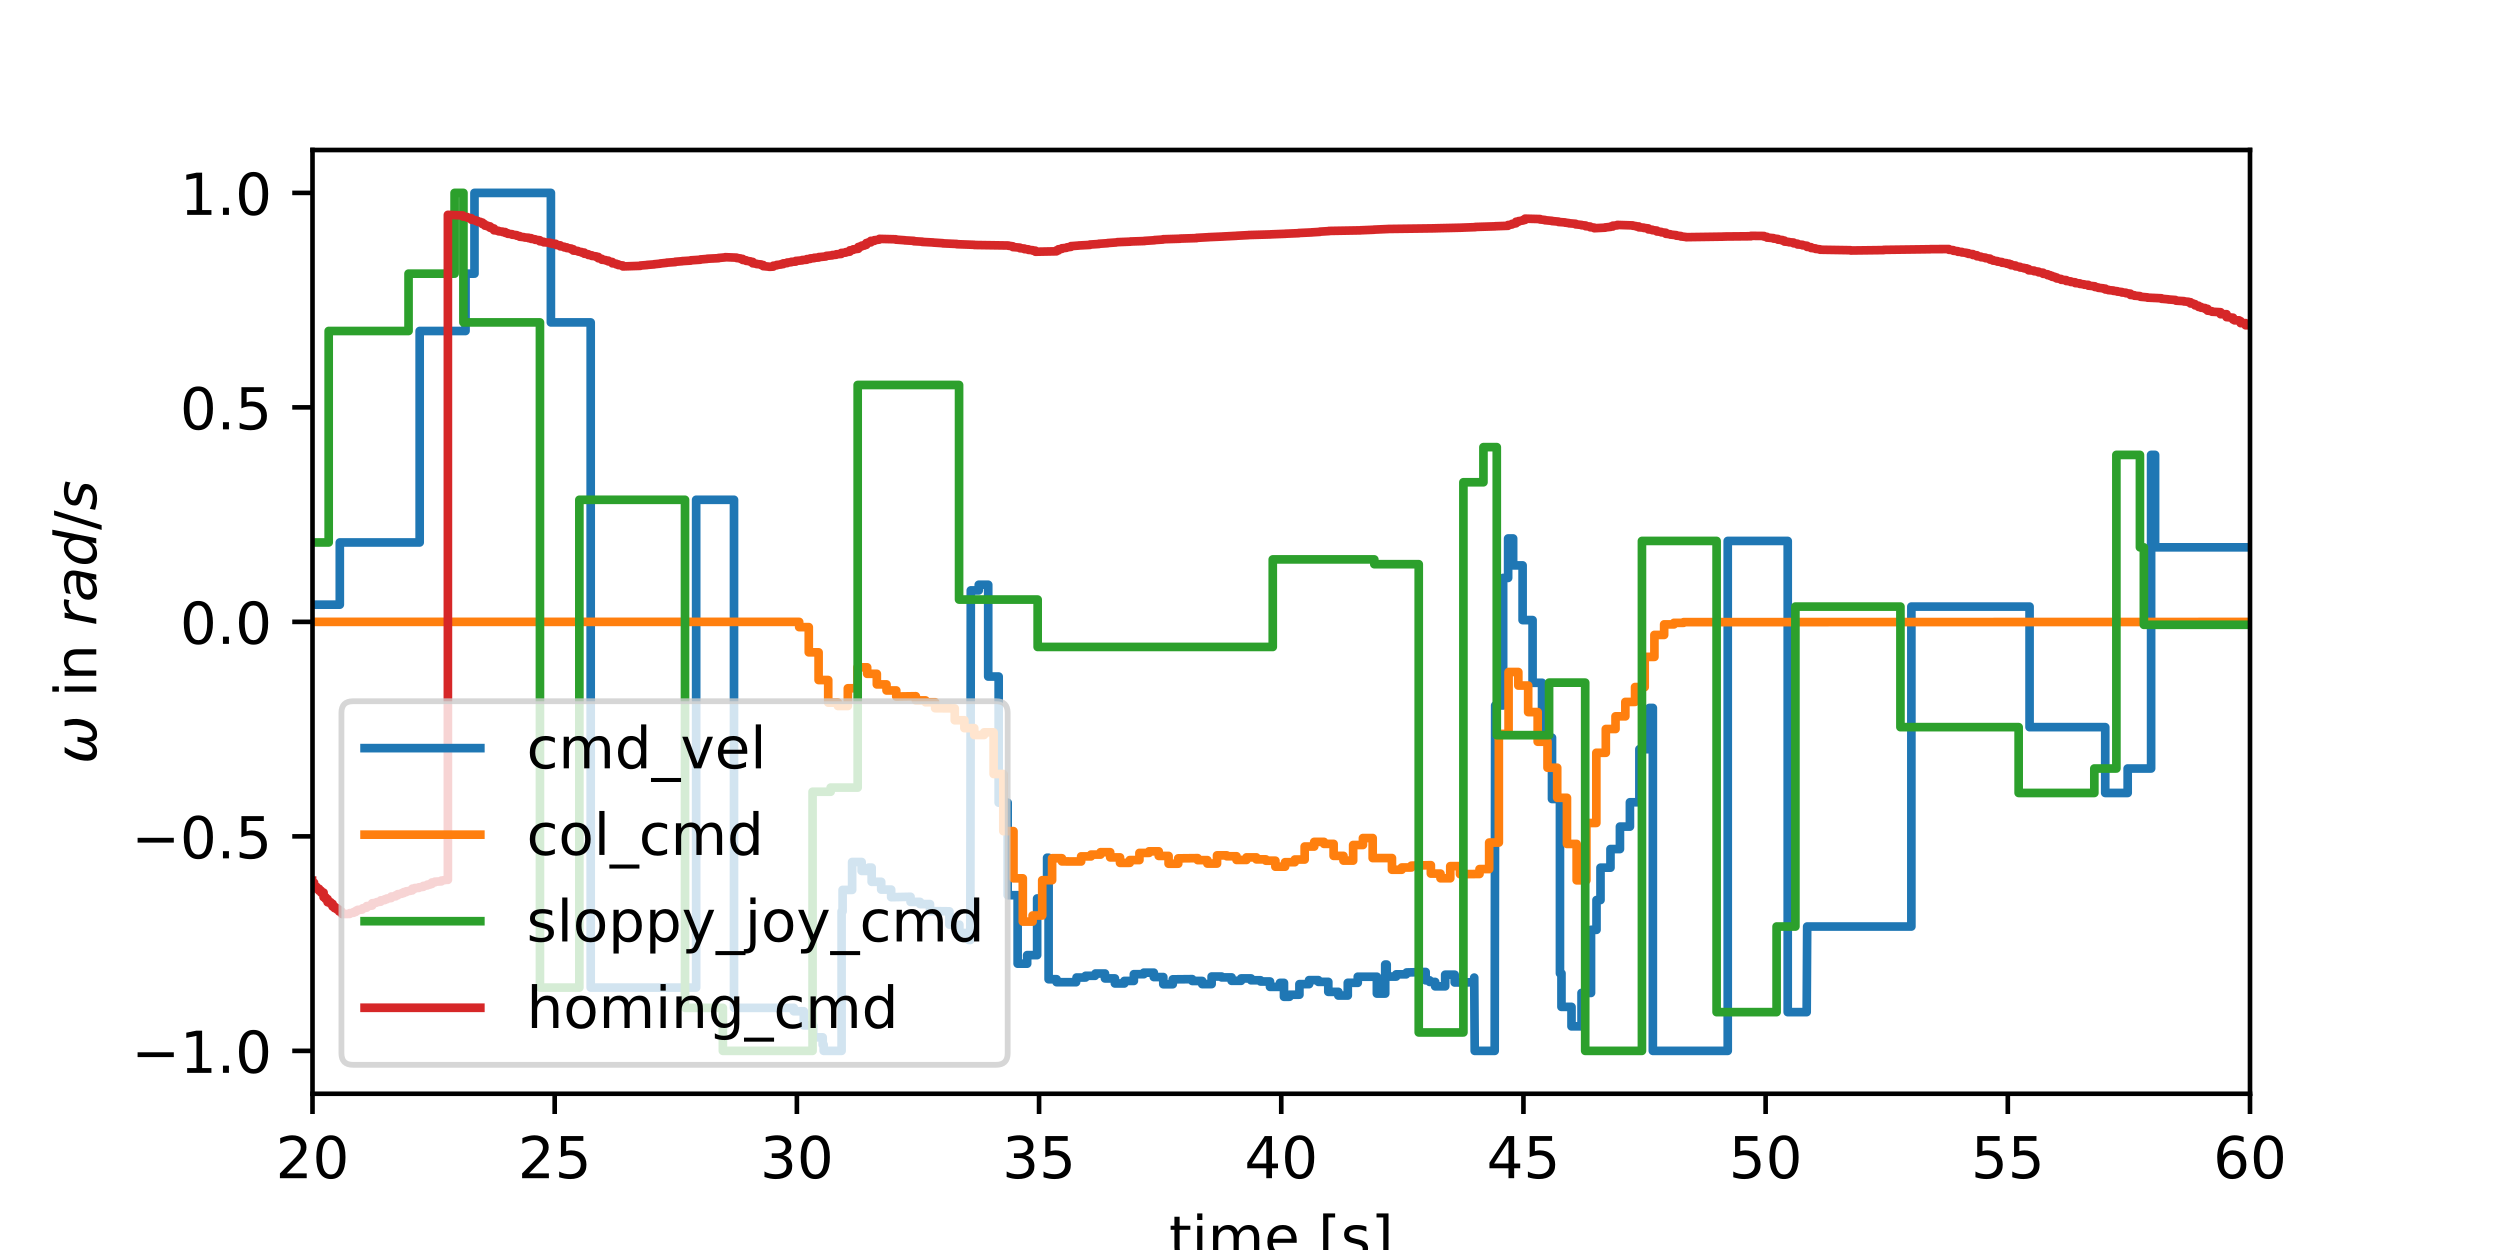 <?xml version="1.0" encoding="utf-8" standalone="no"?>
<!DOCTYPE svg PUBLIC "-//W3C//DTD SVG 1.1//EN"
  "http://www.w3.org/Graphics/SVG/1.1/DTD/svg11.dtd">
<!-- Created with matplotlib (http://matplotlib.org/) -->
<svg height="216pt" version="1.1" viewBox="0 0 432 216" width="432pt" xmlns="http://www.w3.org/2000/svg" xmlns:xlink="http://www.w3.org/1999/xlink">
 <defs>
  <style type="text/css">
*{stroke-linecap:butt;stroke-linejoin:round;}
  </style>
 </defs>
 <g id="figure_1">
  <g id="patch_1">
   <path d="M 0 216 
L 432 216 
L 432 0 
L 0 0 
z
" style="fill:#ffffff;"/>
  </g>
  <g id="axes_1">
   <g id="patch_2">
    <path d="M 54 189 
L 388.8 189 
L 388.8 25.92 
L 54 25.92 
z
" style="fill:#ffffff;"/>
   </g>
   <g id="matplotlib.axis_1">
    <g id="xtick_1">
     <g id="line2d_1">
      <defs>
       <path d="M 0 0 
L 0 3.5 
" id="m419886dd48" style="stroke:#000000;stroke-width:0.8;"/>
      </defs>
      <g>
       <use style="stroke:#000000;stroke-width:0.8;" x="54" xlink:href="#m419886dd48" y="189"/>
      </g>
     </g>
     <g id="text_1">
      <!-- 20 -->
      <defs>
       <path d="M 19.188 8.297 
L 53.609 8.297 
L 53.609 0 
L 7.328 0 
L 7.328 8.297 
Q 12.938 14.109 22.625 23.891 
Q 32.328 33.688 34.812 36.531 
Q 39.547 41.844 41.422 45.531 
Q 43.312 49.219 43.312 52.781 
Q 43.312 58.594 39.234 62.25 
Q 35.156 65.922 28.609 65.922 
Q 23.969 65.922 18.812 64.312 
Q 13.672 62.703 7.812 59.422 
L 7.812 69.391 
Q 13.766 71.781 18.938 73 
Q 24.125 74.219 28.422 74.219 
Q 39.75 74.219 46.484 68.547 
Q 53.219 62.891 53.219 53.422 
Q 53.219 48.922 51.531 44.891 
Q 49.859 40.875 45.406 35.406 
Q 44.188 33.984 37.641 27.219 
Q 31.109 20.453 19.188 8.297 
z
" id="DejaVuSans-32"/>
       <path d="M 31.781 66.406 
Q 24.172 66.406 20.328 58.906 
Q 16.5 51.422 16.5 36.375 
Q 16.5 21.391 20.328 13.891 
Q 24.172 6.391 31.781 6.391 
Q 39.453 6.391 43.281 13.891 
Q 47.125 21.391 47.125 36.375 
Q 47.125 51.422 43.281 58.906 
Q 39.453 66.406 31.781 66.406 
z
M 31.781 74.219 
Q 44.047 74.219 50.516 64.516 
Q 56.984 54.828 56.984 36.375 
Q 56.984 17.969 50.516 8.266 
Q 44.047 -1.422 31.781 -1.422 
Q 19.531 -1.422 13.062 8.266 
Q 6.594 17.969 6.594 36.375 
Q 6.594 54.828 13.062 64.516 
Q 19.531 74.219 31.781 74.219 
z
" id="DejaVuSans-30"/>
      </defs>
      <g transform="translate(47.638 203.598)scale(0.1 -0.1)">
       <use xlink:href="#DejaVuSans-32"/>
       <use x="63.623" xlink:href="#DejaVuSans-30"/>
      </g>
     </g>
    </g>
    <g id="xtick_2">
     <g id="line2d_2">
      <g>
       <use style="stroke:#000000;stroke-width:0.8;" x="95.85" xlink:href="#m419886dd48" y="189"/>
      </g>
     </g>
     <g id="text_2">
      <!-- 25 -->
      <defs>
       <path d="M 10.797 72.906 
L 49.516 72.906 
L 49.516 64.594 
L 19.828 64.594 
L 19.828 46.734 
Q 21.969 47.469 24.109 47.828 
Q 26.266 48.188 28.422 48.188 
Q 40.625 48.188 47.75 41.5 
Q 54.891 34.812 54.891 23.391 
Q 54.891 11.625 47.562 5.094 
Q 40.234 -1.422 26.906 -1.422 
Q 22.312 -1.422 17.547 -0.641 
Q 12.797 0.141 7.719 1.703 
L 7.719 11.625 
Q 12.109 9.234 16.797 8.062 
Q 21.484 6.891 26.703 6.891 
Q 35.156 6.891 40.078 11.328 
Q 45.016 15.766 45.016 23.391 
Q 45.016 31 40.078 35.438 
Q 35.156 39.891 26.703 39.891 
Q 22.75 39.891 18.812 39.016 
Q 14.891 38.141 10.797 36.281 
z
" id="DejaVuSans-35"/>
      </defs>
      <g transform="translate(89.487 203.598)scale(0.1 -0.1)">
       <use xlink:href="#DejaVuSans-32"/>
       <use x="63.623" xlink:href="#DejaVuSans-35"/>
      </g>
     </g>
    </g>
    <g id="xtick_3">
     <g id="line2d_3">
      <g>
       <use style="stroke:#000000;stroke-width:0.8;" x="137.7" xlink:href="#m419886dd48" y="189"/>
      </g>
     </g>
     <g id="text_3">
      <!-- 30 -->
      <defs>
       <path d="M 40.578 39.312 
Q 47.656 37.797 51.625 33 
Q 55.609 28.219 55.609 21.188 
Q 55.609 10.406 48.188 4.484 
Q 40.766 -1.422 27.094 -1.422 
Q 22.516 -1.422 17.656 -0.516 
Q 12.797 0.391 7.625 2.203 
L 7.625 11.719 
Q 11.719 9.328 16.594 8.109 
Q 21.484 6.891 26.812 6.891 
Q 36.078 6.891 40.938 10.547 
Q 45.797 14.203 45.797 21.188 
Q 45.797 27.641 41.281 31.266 
Q 36.766 34.906 28.719 34.906 
L 20.219 34.906 
L 20.219 43.016 
L 29.109 43.016 
Q 36.375 43.016 40.234 45.922 
Q 44.094 48.828 44.094 54.297 
Q 44.094 59.906 40.109 62.906 
Q 36.141 65.922 28.719 65.922 
Q 24.656 65.922 20.016 65.031 
Q 15.375 64.156 9.812 62.312 
L 9.812 71.094 
Q 15.438 72.656 20.344 73.438 
Q 25.25 74.219 29.594 74.219 
Q 40.828 74.219 47.359 69.109 
Q 53.906 64.016 53.906 55.328 
Q 53.906 49.266 50.438 45.094 
Q 46.969 40.922 40.578 39.312 
z
" id="DejaVuSans-33"/>
      </defs>
      <g transform="translate(131.338 203.598)scale(0.1 -0.1)">
       <use xlink:href="#DejaVuSans-33"/>
       <use x="63.623" xlink:href="#DejaVuSans-30"/>
      </g>
     </g>
    </g>
    <g id="xtick_4">
     <g id="line2d_4">
      <g>
       <use style="stroke:#000000;stroke-width:0.8;" x="179.55" xlink:href="#m419886dd48" y="189"/>
      </g>
     </g>
     <g id="text_4">
      <!-- 35 -->
      <g transform="translate(173.188 203.598)scale(0.1 -0.1)">
       <use xlink:href="#DejaVuSans-33"/>
       <use x="63.623" xlink:href="#DejaVuSans-35"/>
      </g>
     </g>
    </g>
    <g id="xtick_5">
     <g id="line2d_5">
      <g>
       <use style="stroke:#000000;stroke-width:0.8;" x="221.4" xlink:href="#m419886dd48" y="189"/>
      </g>
     </g>
     <g id="text_5">
      <!-- 40 -->
      <defs>
       <path d="M 37.797 64.312 
L 12.891 25.391 
L 37.797 25.391 
z
M 35.203 72.906 
L 47.609 72.906 
L 47.609 25.391 
L 58.016 25.391 
L 58.016 17.188 
L 47.609 17.188 
L 47.609 0 
L 37.797 0 
L 37.797 17.188 
L 4.891 17.188 
L 4.891 26.703 
z
" id="DejaVuSans-34"/>
      </defs>
      <g transform="translate(215.037 203.598)scale(0.1 -0.1)">
       <use xlink:href="#DejaVuSans-34"/>
       <use x="63.623" xlink:href="#DejaVuSans-30"/>
      </g>
     </g>
    </g>
    <g id="xtick_6">
     <g id="line2d_6">
      <g>
       <use style="stroke:#000000;stroke-width:0.8;" x="263.25" xlink:href="#m419886dd48" y="189"/>
      </g>
     </g>
     <g id="text_6">
      <!-- 45 -->
      <g transform="translate(256.887 203.598)scale(0.1 -0.1)">
       <use xlink:href="#DejaVuSans-34"/>
       <use x="63.623" xlink:href="#DejaVuSans-35"/>
      </g>
     </g>
    </g>
    <g id="xtick_7">
     <g id="line2d_7">
      <g>
       <use style="stroke:#000000;stroke-width:0.8;" x="305.1" xlink:href="#m419886dd48" y="189"/>
      </g>
     </g>
     <g id="text_7">
      <!-- 50 -->
      <g transform="translate(298.738 203.598)scale(0.1 -0.1)">
       <use xlink:href="#DejaVuSans-35"/>
       <use x="63.623" xlink:href="#DejaVuSans-30"/>
      </g>
     </g>
    </g>
    <g id="xtick_8">
     <g id="line2d_8">
      <g>
       <use style="stroke:#000000;stroke-width:0.8;" x="346.95" xlink:href="#m419886dd48" y="189"/>
      </g>
     </g>
     <g id="text_8">
      <!-- 55 -->
      <g transform="translate(340.587 203.598)scale(0.1 -0.1)">
       <use xlink:href="#DejaVuSans-35"/>
       <use x="63.623" xlink:href="#DejaVuSans-35"/>
      </g>
     </g>
    </g>
    <g id="xtick_9">
     <g id="line2d_9">
      <g>
       <use style="stroke:#000000;stroke-width:0.8;" x="388.8" xlink:href="#m419886dd48" y="189"/>
      </g>
     </g>
     <g id="text_9">
      <!-- 60 -->
      <defs>
       <path d="M 33.016 40.375 
Q 26.375 40.375 22.484 35.828 
Q 18.609 31.297 18.609 23.391 
Q 18.609 15.531 22.484 10.953 
Q 26.375 6.391 33.016 6.391 
Q 39.656 6.391 43.531 10.953 
Q 47.406 15.531 47.406 23.391 
Q 47.406 31.297 43.531 35.828 
Q 39.656 40.375 33.016 40.375 
z
M 52.594 71.297 
L 52.594 62.312 
Q 48.875 64.062 45.094 64.984 
Q 41.312 65.922 37.594 65.922 
Q 27.828 65.922 22.672 59.328 
Q 17.531 52.734 16.797 39.406 
Q 19.672 43.656 24.016 45.922 
Q 28.375 48.188 33.594 48.188 
Q 44.578 48.188 50.953 41.516 
Q 57.328 34.859 57.328 23.391 
Q 57.328 12.156 50.688 5.359 
Q 44.047 -1.422 33.016 -1.422 
Q 20.359 -1.422 13.672 8.266 
Q 6.984 17.969 6.984 36.375 
Q 6.984 53.656 15.188 63.938 
Q 23.391 74.219 37.203 74.219 
Q 40.922 74.219 44.703 73.484 
Q 48.484 72.75 52.594 71.297 
z
" id="DejaVuSans-36"/>
      </defs>
      <g transform="translate(382.438 203.598)scale(0.1 -0.1)">
       <use xlink:href="#DejaVuSans-36"/>
       <use x="63.623" xlink:href="#DejaVuSans-30"/>
      </g>
     </g>
    </g>
    <g id="text_10">
     <!-- time [s] -->
     <defs>
      <path d="M 18.312 70.219 
L 18.312 54.688 
L 36.812 54.688 
L 36.812 47.703 
L 18.312 47.703 
L 18.312 18.016 
Q 18.312 11.328 20.141 9.422 
Q 21.969 7.516 27.594 7.516 
L 36.812 7.516 
L 36.812 0 
L 27.594 0 
Q 17.188 0 13.234 3.875 
Q 9.281 7.766 9.281 18.016 
L 9.281 47.703 
L 2.688 47.703 
L 2.688 54.688 
L 9.281 54.688 
L 9.281 70.219 
z
" id="DejaVuSans-74"/>
      <path d="M 9.422 54.688 
L 18.406 54.688 
L 18.406 0 
L 9.422 0 
z
M 9.422 75.984 
L 18.406 75.984 
L 18.406 64.594 
L 9.422 64.594 
z
" id="DejaVuSans-69"/>
      <path d="M 52 44.188 
Q 55.375 50.25 60.062 53.125 
Q 64.75 56 71.094 56 
Q 79.641 56 84.281 50.016 
Q 88.922 44.047 88.922 33.016 
L 88.922 0 
L 79.891 0 
L 79.891 32.719 
Q 79.891 40.578 77.094 44.375 
Q 74.312 48.188 68.609 48.188 
Q 61.625 48.188 57.562 43.547 
Q 53.516 38.922 53.516 30.906 
L 53.516 0 
L 44.484 0 
L 44.484 32.719 
Q 44.484 40.625 41.703 44.406 
Q 38.922 48.188 33.109 48.188 
Q 26.219 48.188 22.156 43.531 
Q 18.109 38.875 18.109 30.906 
L 18.109 0 
L 9.078 0 
L 9.078 54.688 
L 18.109 54.688 
L 18.109 46.188 
Q 21.188 51.219 25.484 53.609 
Q 29.781 56 35.688 56 
Q 41.656 56 45.828 52.969 
Q 50 49.953 52 44.188 
z
" id="DejaVuSans-6d"/>
      <path d="M 56.203 29.594 
L 56.203 25.203 
L 14.891 25.203 
Q 15.484 15.922 20.484 11.062 
Q 25.484 6.203 34.422 6.203 
Q 39.594 6.203 44.453 7.469 
Q 49.312 8.734 54.109 11.281 
L 54.109 2.781 
Q 49.266 0.734 44.188 -0.344 
Q 39.109 -1.422 33.891 -1.422 
Q 20.797 -1.422 13.156 6.188 
Q 5.516 13.812 5.516 26.812 
Q 5.516 40.234 12.766 48.109 
Q 20.016 56 32.328 56 
Q 43.359 56 49.781 48.891 
Q 56.203 41.797 56.203 29.594 
z
M 47.219 32.234 
Q 47.125 39.594 43.094 43.984 
Q 39.062 48.391 32.422 48.391 
Q 24.906 48.391 20.391 44.141 
Q 15.875 39.891 15.188 32.172 
z
" id="DejaVuSans-65"/>
      <path id="DejaVuSans-20"/>
      <path d="M 8.594 75.984 
L 29.297 75.984 
L 29.297 69 
L 17.578 69 
L 17.578 -6.203 
L 29.297 -6.203 
L 29.297 -13.188 
L 8.594 -13.188 
z
" id="DejaVuSans-5b"/>
      <path d="M 44.281 53.078 
L 44.281 44.578 
Q 40.484 46.531 36.375 47.5 
Q 32.281 48.484 27.875 48.484 
Q 21.188 48.484 17.844 46.438 
Q 14.5 44.391 14.5 40.281 
Q 14.5 37.156 16.891 35.375 
Q 19.281 33.594 26.516 31.984 
L 29.594 31.297 
Q 39.156 29.25 43.188 25.516 
Q 47.219 21.781 47.219 15.094 
Q 47.219 7.469 41.188 3.016 
Q 35.156 -1.422 24.609 -1.422 
Q 20.219 -1.422 15.453 -0.562 
Q 10.688 0.297 5.422 2 
L 5.422 11.281 
Q 10.406 8.688 15.234 7.391 
Q 20.062 6.109 24.812 6.109 
Q 31.156 6.109 34.562 8.281 
Q 37.984 10.453 37.984 14.406 
Q 37.984 18.062 35.516 20.016 
Q 33.062 21.969 24.703 23.781 
L 21.578 24.516 
Q 13.234 26.266 9.516 29.906 
Q 5.812 33.547 5.812 39.891 
Q 5.812 47.609 11.281 51.797 
Q 16.75 56 26.812 56 
Q 31.781 56 36.172 55.266 
Q 40.578 54.547 44.281 53.078 
z
" id="DejaVuSans-73"/>
      <path d="M 30.422 75.984 
L 30.422 -13.188 
L 9.719 -13.188 
L 9.719 -6.203 
L 21.391 -6.203 
L 21.391 69 
L 9.719 69 
L 9.719 75.984 
z
" id="DejaVuSans-5d"/>
     </defs>
     <g transform="translate(202.009 217.277)scale(0.1 -0.1)">
      <use xlink:href="#DejaVuSans-74"/>
      <use x="39.209" xlink:href="#DejaVuSans-69"/>
      <use x="66.992" xlink:href="#DejaVuSans-6d"/>
      <use x="164.404" xlink:href="#DejaVuSans-65"/>
      <use x="225.928" xlink:href="#DejaVuSans-20"/>
      <use x="257.715" xlink:href="#DejaVuSans-5b"/>
      <use x="296.729" xlink:href="#DejaVuSans-73"/>
      <use x="348.828" xlink:href="#DejaVuSans-5d"/>
     </g>
    </g>
   </g>
   <g id="matplotlib.axis_2">
    <g id="ytick_1">
     <g id="line2d_10">
      <defs>
       <path d="M 0 0 
L -3.5 0 
" id="mb8f25aedc2" style="stroke:#000000;stroke-width:0.8;"/>
      </defs>
      <g>
       <use style="stroke:#000000;stroke-width:0.8;" x="54" xlink:href="#mb8f25aedc2" y="181.587"/>
      </g>
     </g>
     <g id="text_11">
      <!-- −1.0 -->
      <defs>
       <path d="M 10.594 35.5 
L 73.188 35.5 
L 73.188 27.203 
L 10.594 27.203 
z
" id="DejaVuSans-2212"/>
       <path d="M 12.406 8.297 
L 28.516 8.297 
L 28.516 63.922 
L 10.984 60.406 
L 10.984 69.391 
L 28.422 72.906 
L 38.281 72.906 
L 38.281 8.297 
L 54.391 8.297 
L 54.391 0 
L 12.406 0 
z
" id="DejaVuSans-31"/>
       <path d="M 10.688 12.406 
L 21 12.406 
L 21 0 
L 10.688 0 
z
" id="DejaVuSans-2e"/>
      </defs>
      <g transform="translate(22.717 185.386)scale(0.1 -0.1)">
       <use xlink:href="#DejaVuSans-2212"/>
       <use x="83.789" xlink:href="#DejaVuSans-31"/>
       <use x="147.412" xlink:href="#DejaVuSans-2e"/>
       <use x="179.199" xlink:href="#DejaVuSans-30"/>
      </g>
     </g>
    </g>
    <g id="ytick_2">
     <g id="line2d_11">
      <g>
       <use style="stroke:#000000;stroke-width:0.8;" x="54" xlink:href="#mb8f25aedc2" y="144.524"/>
      </g>
     </g>
     <g id="text_12">
      <!-- −0.5 -->
      <g transform="translate(22.717 148.323)scale(0.1 -0.1)">
       <use xlink:href="#DejaVuSans-2212"/>
       <use x="83.789" xlink:href="#DejaVuSans-30"/>
       <use x="147.412" xlink:href="#DejaVuSans-2e"/>
       <use x="179.199" xlink:href="#DejaVuSans-35"/>
      </g>
     </g>
    </g>
    <g id="ytick_3">
     <g id="line2d_12">
      <g>
       <use style="stroke:#000000;stroke-width:0.8;" x="54" xlink:href="#mb8f25aedc2" y="107.46"/>
      </g>
     </g>
     <g id="text_13">
      <!-- 0.0 -->
      <g transform="translate(31.097 111.259)scale(0.1 -0.1)">
       <use xlink:href="#DejaVuSans-30"/>
       <use x="63.623" xlink:href="#DejaVuSans-2e"/>
       <use x="95.41" xlink:href="#DejaVuSans-30"/>
      </g>
     </g>
    </g>
    <g id="ytick_4">
     <g id="line2d_13">
      <g>
       <use style="stroke:#000000;stroke-width:0.8;" x="54" xlink:href="#mb8f25aedc2" y="70.396"/>
      </g>
     </g>
     <g id="text_14">
      <!-- 0.5 -->
      <g transform="translate(31.097 74.196)scale(0.1 -0.1)">
       <use xlink:href="#DejaVuSans-30"/>
       <use x="63.623" xlink:href="#DejaVuSans-2e"/>
       <use x="95.41" xlink:href="#DejaVuSans-35"/>
      </g>
     </g>
    </g>
    <g id="ytick_5">
     <g id="line2d_14">
      <g>
       <use style="stroke:#000000;stroke-width:0.8;" x="54" xlink:href="#mb8f25aedc2" y="33.333"/>
      </g>
     </g>
     <g id="text_15">
      <!-- 1.0 -->
      <g transform="translate(31.097 37.132)scale(0.1 -0.1)">
       <use xlink:href="#DejaVuSans-31"/>
       <use x="63.623" xlink:href="#DejaVuSans-2e"/>
       <use x="95.41" xlink:href="#DejaVuSans-30"/>
      </g>
     </g>
    </g>
    <g id="text_16">
     <!-- $\omega$ in $rad/s$ -->
     <defs>
      <path d="M 21.391 -1.422 
Q 1.125 -1.422 6.781 27.594 
Q 8.984 39.062 19.625 54.688 
L 29.297 54.688 
Q 19.234 39.062 17 27.344 
Q 12.797 6.203 23.734 6.203 
Q 33.844 6.203 38.719 32.469 
L 47.016 32.469 
Q 41.703 6.062 51.812 6.203 
Q 62.703 6.297 66.797 27.344 
Q 69.047 39.062 65.141 54.688 
L 74.812 54.688 
Q 79.297 39.062 77.094 27.594 
Q 71.531 -1.469 51.219 -1.422 
Q 37.938 -1.375 39.109 13.188 
Q 34.281 -1.422 21.391 -1.422 
z
" id="DejaVuSans-Oblique-3c9"/>
      <path d="M 54.891 33.016 
L 54.891 0 
L 45.906 0 
L 45.906 32.719 
Q 45.906 40.484 42.875 44.328 
Q 39.844 48.188 33.797 48.188 
Q 26.516 48.188 22.312 43.547 
Q 18.109 38.922 18.109 30.906 
L 18.109 0 
L 9.078 0 
L 9.078 54.688 
L 18.109 54.688 
L 18.109 46.188 
Q 21.344 51.125 25.703 53.562 
Q 30.078 56 35.797 56 
Q 45.219 56 50.047 50.172 
Q 54.891 44.344 54.891 33.016 
z
" id="DejaVuSans-6e"/>
      <path d="M 44.578 46.391 
Q 43.219 47.125 41.453 47.516 
Q 39.703 47.906 37.703 47.906 
Q 30.516 47.906 25.141 42.453 
Q 19.781 37.016 18.016 27.875 
L 12.5 0 
L 3.516 0 
L 14.203 54.688 
L 23.188 54.688 
L 21.484 46.188 
Q 25.047 50.922 30 53.453 
Q 34.969 56 40.578 56 
Q 42.047 56 43.453 55.828 
Q 44.875 55.672 46.297 55.281 
z
" id="DejaVuSans-Oblique-72"/>
      <path d="M 53.719 31.203 
L 47.609 0 
L 38.625 0 
L 40.281 8.297 
Q 36.328 3.422 31.266 1 
Q 26.219 -1.422 20.016 -1.422 
Q 13.031 -1.422 8.562 2.844 
Q 4.109 7.125 4.109 13.812 
Q 4.109 23.391 11.75 28.953 
Q 19.391 34.516 32.812 34.516 
L 45.312 34.516 
L 45.797 36.922 
Q 45.906 37.312 45.953 37.766 
Q 46 38.234 46 39.203 
Q 46 43.562 42.453 45.969 
Q 38.922 48.391 32.516 48.391 
Q 28.125 48.391 23.5 47.266 
Q 18.891 46.141 14.016 43.891 
L 15.578 52.203 
Q 20.656 54.109 25.516 55.047 
Q 30.375 56 34.906 56 
Q 44.578 56 49.625 51.797 
Q 54.688 47.609 54.688 39.594 
Q 54.688 37.984 54.438 35.812 
Q 54.203 33.641 53.719 31.203 
z
M 44 27.484 
L 35.016 27.484 
Q 23.969 27.484 18.672 24.531 
Q 13.375 21.578 13.375 15.375 
Q 13.375 11.078 16.078 8.641 
Q 18.797 6.203 23.578 6.203 
Q 30.906 6.203 36.375 11.453 
Q 41.844 16.703 43.609 25.484 
z
" id="DejaVuSans-Oblique-61"/>
      <path d="M 41.797 8.203 
Q 38.188 3.469 33.25 1.016 
Q 28.328 -1.422 22.312 -1.422 
Q 14.109 -1.422 9.344 4.172 
Q 4.594 9.766 4.594 19.484 
Q 4.594 27.594 7.469 34.938 
Q 10.359 42.281 15.828 48.094 
Q 19.438 51.953 23.969 53.969 
Q 28.516 56 33.5 56 
Q 38.766 56 42.797 53.453 
Q 46.828 50.922 49.031 46.188 
L 54.891 75.984 
L 63.922 75.984 
L 49.125 0 
L 40.094 0 
z
M 13.922 21.094 
Q 13.922 14.016 17.109 10.062 
Q 20.312 6.109 25.984 6.109 
Q 30.172 6.109 33.766 8.125 
Q 37.359 10.156 40.094 14.109 
Q 42.969 18.219 44.625 23.578 
Q 46.297 28.953 46.297 34.188 
Q 46.297 40.969 43.094 44.766 
Q 39.891 48.578 34.281 48.578 
Q 30.031 48.578 26.359 46.578 
Q 22.703 44.578 20.125 40.828 
Q 17.281 36.766 15.594 31.391 
Q 13.922 26.031 13.922 21.094 
z
" id="DejaVuSans-Oblique-64"/>
      <path d="M 25.391 72.906 
L 33.688 72.906 
L 8.297 -9.281 
L 0 -9.281 
z
" id="DejaVuSans-2f"/>
      <path d="M 50 53.078 
L 48.297 44.578 
Q 44.734 46.531 40.766 47.5 
Q 36.812 48.484 32.625 48.484 
Q 25.531 48.484 21.453 46.062 
Q 17.391 43.656 17.391 39.5 
Q 17.391 34.672 26.859 32.078 
Q 27.594 31.891 27.938 31.781 
L 30.812 30.906 
Q 39.797 28.422 42.797 25.688 
Q 45.797 22.953 45.797 18.219 
Q 45.797 9.516 38.891 4.047 
Q 31.984 -1.422 20.797 -1.422 
Q 16.453 -1.422 11.672 -0.578 
Q 6.891 0.25 1.125 2 
L 2.875 11.281 
Q 7.812 8.734 12.594 7.422 
Q 17.391 6.109 21.781 6.109 
Q 28.375 6.109 32.5 8.938 
Q 36.625 11.766 36.625 16.109 
Q 36.625 20.797 25.781 23.688 
L 24.859 23.922 
L 21.781 24.703 
Q 14.938 26.516 11.766 29.469 
Q 8.594 32.422 8.594 37.016 
Q 8.594 45.75 15.156 50.875 
Q 21.734 56 33.016 56 
Q 37.453 56 41.672 55.266 
Q 45.906 54.547 50 53.078 
z
" id="DejaVuSans-Oblique-73"/>
     </defs>
     <g transform="translate(16.637 132.01)rotate(-90)scale(0.1 -0.1)">
      <use transform="translate(0 0.016)" xlink:href="#DejaVuSans-Oblique-3c9"/>
      <use transform="translate(83.74 0.016)" xlink:href="#DejaVuSans-20"/>
      <use transform="translate(115.527 0.016)" xlink:href="#DejaVuSans-69"/>
      <use transform="translate(143.311 0.016)" xlink:href="#DejaVuSans-6e"/>
      <use transform="translate(206.689 0.016)" xlink:href="#DejaVuSans-20"/>
      <use transform="translate(238.477 0.016)" xlink:href="#DejaVuSans-Oblique-72"/>
      <use transform="translate(279.59 0.016)" xlink:href="#DejaVuSans-Oblique-61"/>
      <use transform="translate(340.869 0.016)" xlink:href="#DejaVuSans-Oblique-64"/>
      <use transform="translate(404.346 0.016)" xlink:href="#DejaVuSans-2f"/>
      <use transform="translate(438.037 0.016)" xlink:href="#DejaVuSans-Oblique-73"/>
     </g>
    </g>
   </g>
   <g id="line2d_15">
    <path clip-path="url(#p5ba9720119)" d="M 53.966 104.484 
L 58.718 104.484 
L 58.718 93.736 
L 58.803 93.736 
L 72.52 93.736 
L 72.52 57.194 
L 72.602 57.194 
L 80.443 57.194 
L 80.443 47.286 
L 80.529 47.286 
L 81.99 47.286 
L 81.99 33.333 
L 82.077 33.333 
L 95.194 33.333 
L 95.194 55.715 
L 95.279 55.715 
L 102.073 55.715 
L 102.073 170.655 
L 102.159 170.655 
L 120.296 170.655 
L 120.296 86.365 
L 120.382 86.365 
L 126.836 86.365 
L 126.836 174.156 
L 126.923 174.156 
L 137.17 174.156 
L 137.17 174.743 
L 137.256 174.743 
L 138.893 174.743 
L 138.893 177.19 
L 138.979 177.19 
L 140.528 177.19 
L 140.528 179.254 
L 140.612 179.254 
L 142.162 179.254 
L 142.162 180.536 
L 142.248 180.536 
L 142.333 180.536 
L 142.333 181.587 
L 142.419 181.587 
L 145.428 181.587 
L 145.428 157.478 
L 145.516 157.478 
L 145.602 157.478 
L 145.602 153.777 
L 145.688 153.777 
L 147.247 153.777 
L 147.247 148.954 
L 147.336 148.954 
L 148.895 148.954 
L 148.895 150.498 
L 148.982 150.498 
L 150.104 150.498 
L 150.104 149.922 
L 150.19 149.922 
L 150.624 149.922 
L 150.624 152.377 
L 150.709 152.377 
L 152.271 152.377 
L 152.271 153.721 
L 152.355 153.721 
L 153.992 153.721 
L 153.992 155.031 
L 154.078 155.031 
L 157.343 154.965 
L 157.343 155.849 
L 157.428 155.849 
L 158.981 155.849 
L 158.981 156.229 
L 159.067 156.229 
L 160.704 156.229 
L 160.704 157.442 
L 160.788 157.442 
L 164.055 157.478 
L 164.055 159.775 
L 164.141 159.775 
L 165.776 159.775 
L 165.776 161.22 
L 165.862 161.22 
L 167.411 161.22 
L 167.411 162.431 
L 167.497 162.431 
L 167.668 162.431 
L 167.755 102.023 
L 167.755 102.023 
L 169.131 102.023 
L 169.131 101.045 
L 169.218 101.045 
L 170.763 101.045 
L 170.763 116.907 
L 170.849 116.907 
L 172.57 116.907 
L 172.57 138.701 
L 172.655 138.701 
L 174.123 138.701 
L 174.123 154.692 
L 174.208 154.692 
L 175.849 154.692 
L 175.849 166.523 
L 175.935 166.523 
L 177.493 166.523 
L 177.493 165.047 
L 177.579 165.047 
L 179.217 165.047 
L 179.217 155.256 
L 179.303 155.256 
L 180.942 155.256 
L 180.942 148.216 
L 181.028 148.216 
L 181.2 148.216 
L 181.2 169.212 
L 181.285 169.212 
L 182.577 169.212 
L 182.577 169.717 
L 182.665 169.717 
L 185.943 169.729 
L 186.029 168.914 
L 186.029 168.914 
L 187.582 168.914 
L 187.582 168.622 
L 187.668 168.622 
L 189.214 168.622 
L 189.299 168.223 
L 189.299 168.223 
L 190.938 168.223 
L 190.938 169.073 
L 191.024 169.073 
L 192.657 169.073 
L 192.657 169.941 
L 192.744 169.941 
L 194.289 169.941 
L 194.289 169.503 
L 194.375 169.503 
L 195.931 169.503 
L 195.931 168.341 
L 196.016 168.341 
L 197.655 168.341 
L 197.655 168.073 
L 197.742 168.073 
L 199.378 168.073 
L 199.378 168.836 
L 199.464 168.836 
L 201.016 168.836 
L 201.016 170.075 
L 201.102 170.075 
L 202.654 170.075 
L 202.654 169.231 
L 202.741 169.231 
L 206.015 169.197 
L 206.015 169.512 
L 206.1 169.512 
L 207.735 169.512 
L 207.735 170.053 
L 207.821 170.053 
L 209.371 170.053 
L 209.371 168.746 
L 209.456 168.746 
L 211.092 168.746 
L 211.092 168.893 
L 211.177 168.893 
L 212.818 168.893 
L 212.818 169.484 
L 212.904 169.484 
L 214.458 169.484 
L 214.458 169.074 
L 214.544 169.074 
L 216.183 169.074 
L 216.183 169.393 
L 216.269 169.393 
L 217.821 169.393 
L 217.821 169.604 
L 217.906 169.604 
L 219.455 169.604 
L 219.455 170.529 
L 219.541 170.529 
L 221.181 170.529 
L 221.181 169.842 
L 221.268 169.842 
L 221.871 169.842 
L 221.871 172.243 
L 221.957 172.243 
L 222.817 172.243 
L 222.817 171.887 
L 222.903 171.887 
L 224.539 171.887 
L 224.539 170.06 
L 224.626 170.06 
L 226.209 170.06 
L 226.209 169.367 
L 226.263 169.367 
L 227.813 169.367 
L 227.813 169.667 
L 227.899 169.667 
L 229.53 169.667 
L 229.53 171.39 
L 229.617 171.39 
L 231.263 171.39 
L 231.263 172.03 
L 231.346 172.03 
L 232.897 172.03 
L 232.897 169.832 
L 232.983 169.832 
L 234.622 169.832 
L 234.622 168.778 
L 234.707 168.778 
L 237.922 168.778 
L 237.922 171.69 
L 237.987 171.69 
L 239.365 171.69 
L 239.365 166.674 
L 239.45 166.674 
L 239.623 166.674 
L 239.623 168.751 
L 239.709 168.751 
L 241.26 168.751 
L 241.26 168.368 
L 241.348 168.368 
L 242.981 168.368 
L 243.066 168.043 
L 243.066 168.043 
L 246.355 167.957 
L 246.355 169.405 
L 246.442 169.405 
L 247.047 169.405 
L 247.047 169.679 
L 247.132 169.679 
L 247.998 169.679 
L 247.998 170.436 
L 248.084 170.436 
L 249.729 170.436 
L 249.729 168.428 
L 249.817 168.428 
L 251.372 168.428 
L 251.372 169.774 
L 251.457 169.774 
L 254.746 169.742 
L 254.746 168.93 
L 254.832 181.587 
L 258.282 181.587 
L 258.368 121.905 
L 258.368 121.905 
L 259.743 121.905 
L 259.743 99.865 
L 259.83 99.865 
L 260.606 99.865 
L 260.606 93.05 
L 260.692 93.05 
L 261.469 93.05 
L 261.469 97.7 
L 261.553 97.7 
L 263.107 97.7 
L 263.107 107.153 
L 263.192 107.153 
L 264.829 107.153 
L 264.829 117.985 
L 264.917 117.985 
L 266.465 117.985 
L 266.465 127.468 
L 266.551 127.468 
L 268.186 127.468 
L 268.186 138.066 
L 268.272 138.066 
L 269.561 138.066 
L 269.561 168.193 
L 269.648 168.193 
L 269.821 168.193 
L 269.821 173.989 
L 269.907 173.989 
L 271.556 173.989 
L 271.556 177.355 
L 271.643 177.355 
L 273.29 177.355 
L 273.29 171.579 
L 273.374 171.579 
L 274.927 171.579 
L 274.927 160.675 
L 275.013 160.675 
L 275.876 160.675 
L 275.876 155.528 
L 275.962 155.528 
L 276.566 155.528 
L 276.566 149.936 
L 276.652 149.936 
L 278.29 149.936 
L 278.29 146.716 
L 278.376 146.716 
L 279.926 146.716 
L 279.926 142.837 
L 280.012 142.837 
L 281.65 142.837 
L 281.65 138.633 
L 281.735 138.633 
L 283.288 138.633 
L 283.288 129.464 
L 283.374 129.464 
L 285.008 129.464 
L 285.008 122.332 
L 285.094 122.332 
L 285.61 122.332 
L 285.61 181.587 
L 285.696 181.587 
L 298.554 181.587 
L 298.554 93.477 
L 298.641 93.477 
L 308.919 93.477 
L 308.919 174.895 
L 309.005 174.895 
L 312.194 174.895 
L 312.28 160.103 
L 312.28 160.103 
L 330.284 160.103 
L 330.284 104.818 
L 330.369 104.818 
L 350.71 104.818 
L 350.71 125.652 
L 350.795 125.652 
L 363.785 125.652 
L 363.785 137.024 
L 363.87 137.024 
L 367.663 137.024 
L 367.663 132.798 
L 367.75 132.798 
L 371.712 132.798 
L 371.712 78.606 
L 371.799 78.606 
L 372.399 78.606 
L 372.399 94.58 
L 372.485 94.58 
L 388.885 94.58 
L 388.885 94.58 
" style="fill:none;stroke:#1f77b4;stroke-linecap:square;stroke-width:1.5;"/>
   </g>
   <g id="line2d_16">
    <path clip-path="url(#p5ba9720119)" d="M -1 107.459 
L 138.098 107.46 
L 138.098 108.367 
L 139.757 108.367 
L 139.757 112.722 
L 141.454 112.722 
L 141.454 117.51 
L 143.117 117.51 
L 143.117 121.414 
L 144.795 121.414 
L 144.795 121.997 
L 146.506 121.997 
L 146.506 118.937 
L 148.174 118.937 
L 148.174 115.314 
L 149.846 115.314 
L 149.846 116.435 
L 151.516 116.435 
L 151.516 118.267 
L 153.19 118.267 
L 153.19 119.312 
L 154.875 119.312 
L 154.875 120.361 
L 158.255 120.308 
L 158.255 121.033 
L 159.93 121.033 
L 159.93 121.35 
L 161.593 121.35 
L 161.593 122.381 
L 164.981 122.412 
L 164.981 124.461 
L 166.645 124.461 
L 166.645 125.821 
L 168.35 125.821 
L 168.35 127.007 
L 170.045 127.007 
L 170.045 126.552 
L 171.693 126.552 
L 171.693 133.743 
L 173.374 133.743 
L 173.374 143.621 
L 175.128 143.621 
L 175.128 151.779 
L 176.74 151.779 
L 176.74 159.248 
L 178.433 159.248 
L 178.433 158.2 
L 180.095 158.2 
L 180.095 152.097 
L 181.802 152.097 
L 181.802 148.303 
L 183.497 148.303 
L 183.497 148.852 
L 186.82 148.866 
L 186.82 147.985 
L 188.531 147.985 
L 188.531 147.676 
L 190.172 147.676 
L 190.172 147.262 
L 191.838 147.262 
L 191.838 148.155 
L 193.536 148.155 
L 193.536 149.1 
L 195.228 149.1 
L 195.228 148.619 
L 196.893 148.619 
L 196.893 147.383 
L 198.558 147.383 
L 198.558 147.106 
L 200.228 147.106 
L 200.228 147.902 
L 201.93 147.902 
L 201.93 149.25 
L 203.597 149.25 
L 203.597 148.324 
L 206.958 148.288 
L 206.958 148.628 
L 208.632 148.628 
L 208.632 149.225 
L 210.303 149.225 
L 210.303 147.807 
L 211.981 147.807 
L 211.981 147.963 
L 213.67 147.963 
L 213.67 148.598 
L 215.398 148.598 
L 215.398 148.155 
L 217.094 148.155 
L 217.094 148.499 
L 218.735 148.499 
L 218.735 148.729 
L 220.386 148.729 
L 220.386 149.762 
L 222.06 149.762 
L 222.06 148.991 
L 223.741 148.991 
L 223.741 148.527 
L 225.446 148.527 
L 225.446 146.281 
L 227.096 146.281 
L 227.096 145.478 
L 228.782 145.478 
L 228.782 145.822 
L 230.45 145.822 
L 230.45 147.895 
L 232.149 147.895 
L 232.149 148.712 
L 233.824 148.712 
L 233.824 146.014 
L 235.515 146.014 
L 235.515 144.816 
L 237.199 144.816 
L 237.199 148.274 
L 240.528 148.274 
L 240.528 150.289 
L 242.217 150.289 
L 242.217 149.905 
L 243.886 149.905 
L 243.886 149.584 
L 247.253 149.501 
L 247.253 150.957 
L 248.915 150.957 
L 248.915 151.768 
L 250.604 151.768 
L 250.604 149.672 
L 252.287 149.672 
L 252.287 151.058 
L 255.66 151.023 
L 255.66 150.179 
L 257.329 150.179 
L 257.329 145.595 
L 258.999 145.595 
L 258.999 126.822 
L 260.683 126.822 
L 260.683 116.122 
L 262.365 116.122 
L 262.365 118.462 
L 264.068 118.462 
L 264.068 123.05 
L 265.712 123.05 
L 265.712 128.168 
L 267.409 128.168 
L 267.409 132.66 
L 269.083 132.66 
L 269.083 137.862 
L 270.77 137.862 
L 270.77 145.832 
L 272.447 145.832 
L 272.447 152.121 
L 274.128 152.121 
L 274.128 142.211 
L 275.847 142.211 
L 275.847 130.079 
L 277.485 130.079 
L 277.485 125.973 
L 279.161 125.973 
L 279.161 123.786 
L 280.86 123.786 
L 280.86 121.291 
L 282.539 121.291 
L 282.539 118.726 
L 284.206 118.726 
L 284.206 113.513 
L 285.883 113.513 
L 285.883 109.714 
L 287.564 109.714 
L 287.564 107.894 
L 289.265 107.894 
L 289.265 107.627 
L 290.922 107.627 
L 290.922 107.506 
L 432.047 107.46 
L 432.047 107.46 
" style="fill:none;stroke:#ff7f0e;stroke-linecap:square;stroke-width:1.5;"/>
   </g>
   <g id="line2d_17">
    <path clip-path="url(#p5ba9720119)" d="M -1 135.851 
L 2.935 135.851 
L 2.935 33.333 
L 30.966 33.333 
L 30.966 104.484 
L 51.623 104.484 
L 51.623 93.736 
L 56.797 93.736 
L 56.797 57.194 
L 70.597 57.194 
L 70.597 47.286 
L 78.554 47.286 
L 78.554 33.333 
L 80.079 33.333 
L 80.079 55.715 
L 93.304 55.715 
L 93.304 170.655 
L 100.112 170.655 
L 100.112 86.365 
L 118.369 86.365 
L 118.369 174.156 
L 124.911 174.156 
L 124.911 181.587 
L 140.412 181.587 
L 140.412 136.815 
L 143.535 136.815 
L 143.535 136.097 
L 148.208 136.097 
L 148.208 66.523 
L 165.726 66.523 
L 165.726 103.605 
L 179.308 103.605 
L 179.308 111.794 
L 219.934 111.794 
L 219.934 96.669 
L 237.481 96.669 
L 237.481 97.493 
L 245.158 97.493 
L 245.158 178.406 
L 252.875 178.406 
L 252.875 83.336 
L 256.337 83.336 
L 256.337 77.267 
L 258.643 77.267 
L 258.643 127.038 
L 267.68 127.038 
L 267.68 117.959 
L 273.923 117.959 
L 273.923 181.587 
L 283.727 181.587 
L 283.727 93.477 
L 296.629 93.477 
L 296.629 174.895 
L 306.997 174.895 
L 306.997 160.103 
L 310.243 160.103 
L 310.243 104.818 
L 328.394 104.818 
L 328.394 125.652 
L 348.823 125.652 
L 348.823 137.024 
L 361.9 137.024 
L 361.9 132.798 
L 365.71 132.798 
L 365.71 78.606 
L 369.781 78.606 
L 369.781 94.58 
L 370.461 94.58 
L 370.461 107.969 
L 395.121 107.969 
L 395.121 114.394 
L 397.716 114.394 
L 397.716 111.937 
L 416.486 111.937 
L 416.486 133.967 
L 424.603 133.967 
" style="fill:none;stroke:#2ca02c;stroke-linecap:square;stroke-width:1.5;"/>
   </g>
   <g id="line2d_18">
    <path clip-path="url(#p5ba9720119)" d="M 53.919 152.17 
L 53.919 152.523 
L 54.267 152.523 
L 54.267 153.236 
L 54.354 153.236 
L 54.701 153.236 
L 54.701 153.579 
L 54.788 153.579 
L 55.138 153.579 
L 55.138 153.918 
L 55.225 153.918 
L 55.484 153.918 
L 55.484 154.24 
L 55.57 154.24 
L 55.916 154.24 
L 55.916 155.033 
L 56.003 155.033 
L 56.262 155.033 
L 56.262 155.352 
L 56.348 155.352 
L 56.608 155.352 
L 56.608 155.904 
L 56.701 155.904 
L 57.128 155.904 
L 57.128 156.181 
L 57.215 156.181 
L 57.474 156.181 
L 57.474 156.651 
L 57.56 156.651 
L 57.821 156.651 
L 57.821 156.933 
L 57.908 156.933 
L 58.253 156.933 
L 58.253 157.184 
L 58.34 157.184 
L 58.602 157.184 
L 58.602 157.504 
L 58.688 157.504 
L 59.033 157.504 
L 59.13 157.948 
L 59.13 157.948 
L 60.42 157.927 
L 60.42 157.793 
L 60.507 157.793 
L 61.113 157.721 
L 61.113 157.59 
L 61.2 157.59 
L 61.458 157.59 
L 61.545 157.358 
L 61.545 157.358 
L 61.806 157.358 
L 61.806 157.224 
L 61.893 157.224 
L 62.583 157.172 
L 62.669 156.948 
L 62.669 156.948 
L 63.364 156.84 
L 63.364 156.572 
L 63.451 156.572 
L 64.314 156.48 
L 64.314 156.081 
L 64.401 156.081 
L 65.006 155.999 
L 65.092 155.891 
L 65.092 155.891 
L 65.785 155.81 
L 65.785 155.589 
L 65.871 155.589 
L 66.479 155.534 
L 66.479 155.398 
L 66.565 155.398 
L 66.826 155.398 
L 66.826 155.266 
L 66.912 155.266 
L 67.608 155.179 
L 67.608 154.923 
L 67.695 154.923 
L 68.386 154.88 
L 68.386 154.704 
L 68.472 154.704 
L 68.732 154.704 
L 68.732 154.512 
L 68.819 154.512 
L 69.427 154.435 
L 69.427 154.325 
L 69.514 154.325 
L 69.773 154.325 
L 69.773 154.152 
L 69.859 154.152 
L 70.205 154.152 
L 70.205 154.014 
L 70.291 154.014 
L 70.896 153.935 
L 70.896 153.863 
L 70.983 153.863 
L 71.243 153.863 
L 71.243 153.566 
L 71.329 153.566 
L 71.688 153.566 
L 71.688 153.452 
L 71.763 153.452 
L 72.368 153.432 
L 72.368 153.329 
L 72.454 153.329 
L 73.149 153.241 
L 73.149 153.084 
L 73.235 153.084 
L 73.844 152.996 
L 73.844 152.864 
L 73.93 152.864 
L 74.276 152.864 
L 74.276 152.747 
L 74.363 152.747 
L 74.622 152.747 
L 74.622 152.497 
L 74.709 152.497 
L 75.141 152.468 
L 75.141 152.355 
L 75.228 152.355 
L 76.266 152.3 
L 76.266 152.165 
L 76.353 152.165 
L 76.962 152.055 
L 76.962 152.038 
L 77.049 152.038 
L 77.395 152.038 
L 77.395 37.13 
L 77.482 37.13 
L 79.992 37.227 
L 79.992 37.421 
L 80.078 37.421 
L 80.771 37.515 
L 80.771 37.611 
L 80.857 37.611 
L 81.462 37.712 
L 81.462 37.97 
L 81.548 37.97 
L 82.242 38.078 
L 82.242 38.198 
L 82.328 38.198 
L 82.588 38.198 
L 82.588 38.345 
L 82.674 38.345 
L 83.02 38.345 
L 83.02 38.467 
L 83.106 38.467 
L 83.367 38.467 
L 83.367 38.717 
L 83.455 38.717 
L 83.716 38.717 
L 83.802 38.993 
L 84.237 38.993 
L 84.237 39.117 
L 84.327 39.117 
L 84.671 39.117 
L 84.671 39.354 
L 84.757 39.354 
L 85.016 39.354 
L 85.016 39.486 
L 85.103 39.486 
L 85.365 39.486 
L 85.365 39.793 
L 85.451 39.793 
L 86.144 39.893 
L 86.144 39.97 
L 86.87 40.034 
L 86.87 40.101 
L 86.957 40.101 
L 87.303 40.101 
L 87.303 40.24 
L 87.389 40.24 
L 87.735 40.3 
L 87.735 40.397 
L 87.822 40.397 
L 88.514 40.475 
L 88.514 40.561 
L 88.6 40.561 
L 89.291 40.637 
L 89.291 40.728 
L 89.378 40.728 
L 89.81 40.803 
L 89.81 40.91 
L 89.898 40.91 
L 90.59 40.991 
L 90.677 41.041 
L 90.677 41.041 
L 91.368 41.085 
L 91.368 41.162 
L 91.453 41.162 
L 91.799 41.162 
L 91.799 41.278 
L 91.885 41.278 
L 92.49 41.358 
L 92.49 41.441 
L 92.576 41.441 
L 93.268 41.512 
L 93.268 41.694 
L 93.353 41.694 
L 93.961 41.789 
L 93.961 41.871 
L 94.046 41.871 
L 94.995 41.938 
L 94.995 42.023 
L 95.082 42.023 
L 95.341 42.023 
L 95.427 42.135 
L 95.427 42.135 
L 96.033 42.135 
L 96.12 42.337 
L 96.12 42.337 
L 96.811 42.394 
L 96.811 42.569 
L 96.899 42.569 
L 97.506 42.642 
L 97.506 42.748 
L 97.592 42.748 
L 97.939 42.748 
L 97.939 42.861 
L 98.026 42.861 
L 98.718 42.956 
L 98.718 43.075 
L 98.805 43.075 
L 99.065 43.075 
L 99.065 43.299 
L 99.151 43.299 
L 99.845 43.367 
L 99.931 43.472 
L 99.931 43.472 
L 100.535 43.563 
L 100.535 43.649 
L 100.622 43.649 
L 100.968 43.649 
L 100.968 43.843 
L 101.054 43.843 
L 101.66 43.936 
L 101.66 44.058 
L 101.747 44.058 
L 102.266 44.125 
L 102.266 44.221 
L 102.352 44.221 
L 103.048 44.313 
L 103.048 44.4 
L 103.132 44.4 
L 103.391 44.4 
L 103.391 44.626 
L 103.477 44.626 
L 103.996 44.729 
L 103.996 44.88 
L 104.083 44.88 
L 104.687 44.957 
L 104.773 45.039 
L 104.773 45.039 
L 105.117 45.039 
L 105.117 45.172 
L 105.204 45.172 
L 105.809 45.279 
L 105.809 45.5 
L 105.895 45.5 
L 106.501 45.575 
L 106.501 45.684 
L 106.587 45.684 
L 106.848 45.684 
L 106.848 45.804 
L 106.934 45.804 
L 107.627 45.878 
L 107.627 46.036 
L 107.713 46.036 
L 110.653 45.94 
L 110.653 45.881 
L 110.74 45.881 
L 111.863 45.793 
L 111.863 45.767 
L 111.95 45.767 
L 113.075 45.683 
L 113.075 45.652 
L 113.161 45.652 
L 114.115 45.555 
L 114.115 45.521 
L 114.201 45.521 
L 115.238 45.411 
L 115.238 45.382 
L 115.325 45.382 
L 116.707 45.284 
L 116.707 45.227 
L 116.793 45.227 
L 117.916 45.138 
L 117.916 45.115 
L 118.004 45.115 
L 119.384 45.031 
L 119.384 44.979 
L 119.472 44.979 
L 121.028 44.878 
L 121.028 44.828 
L 121.114 44.828 
L 122.238 44.735 
L 122.238 44.705 
L 122.326 44.705 
L 124.184 44.617 
L 124.184 44.568 
L 124.27 44.568 
L 125.307 44.475 
L 125.307 44.446 
L 125.393 44.446 
L 127.298 44.522 
L 127.298 44.589 
L 127.385 44.589 
L 127.99 44.669 
L 127.99 44.741 
L 128.076 44.741 
L 128.336 44.741 
L 128.336 44.919 
L 128.422 44.919 
L 128.942 44.982 
L 128.942 45.077 
L 129.029 45.077 
L 129.72 45.176 
L 129.72 45.26 
L 129.808 45.26 
L 130.069 45.26 
L 130.069 45.497 
L 130.155 45.497 
L 130.76 45.594 
L 130.76 45.635 
L 130.847 45.635 
L 131.541 45.702 
L 131.541 45.798 
L 131.627 45.798 
L 131.886 45.798 
L 131.886 45.992 
L 131.975 45.992 
L 132.929 46.087 
L 132.929 46.106 
L 133.016 46.106 
L 133.621 46.066 
L 133.621 45.917 
L 133.707 45.917 
L 134.226 45.847 
L 134.226 45.778 
L 134.311 45.778 
L 135.002 45.698 
L 135.002 45.638 
L 135.088 45.638 
L 135.348 45.638 
L 135.348 45.512 
L 135.434 45.512 
L 136.04 45.458 
L 136.04 45.364 
L 136.126 45.364 
L 136.73 45.309 
L 136.73 45.244 
L 136.817 45.244 
L 137.509 45.201 
L 137.509 45.087 
L 137.596 45.087 
L 138.632 44.99 
L 138.632 44.931 
L 138.718 44.931 
L 139.409 44.882 
L 139.409 44.779 
L 139.496 44.779 
L 140.014 44.733 
L 140.014 44.656 
L 140.1 44.656 
L 140.706 44.603 
L 140.706 44.545 
L 140.798 44.545 
L 141.485 44.498 
L 141.485 44.423 
L 141.571 44.423 
L 142.699 44.318 
L 142.784 44.217 
L 142.784 44.217 
L 143.821 44.125 
L 143.821 44.071 
L 143.907 44.071 
L 144.512 44.017 
L 144.512 43.942 
L 144.598 43.942 
L 145.374 43.88 
L 145.374 43.71 
L 145.461 43.71 
L 146.151 43.645 
L 146.151 43.568 
L 146.237 43.568 
L 146.844 43.487 
L 146.844 43.264 
L 146.93 43.264 
L 147.448 43.177 
L 147.448 43.084 
L 147.535 43.084 
L 148.314 42.989 
L 148.314 42.683 
L 148.399 42.683 
L 148.658 42.683 
L 148.658 42.567 
L 148.744 42.567 
L 148.918 42.567 
L 148.918 42.44 
L 149.004 42.44 
L 149.352 42.44 
L 149.352 42.312 
L 149.439 42.312 
L 149.699 42.312 
L 149.699 42.001 
L 149.785 42.001 
L 150.045 42.001 
L 150.045 41.882 
L 150.132 41.882 
L 150.481 41.882 
L 150.481 41.619 
L 150.567 41.619 
L 151.086 41.619 
L 151.086 41.503 
L 151.172 41.503 
L 151.952 41.402 
L 151.952 41.28 
L 152.04 41.28 
L 154.808 41.349 
L 154.808 41.411 
L 154.893 41.411 
L 156.37 41.518 
L 156.37 41.54 
L 156.457 41.54 
L 157.926 41.623 
L 157.926 41.687 
L 158.013 41.687 
L 159.393 41.764 
L 159.393 41.808 
L 159.48 41.808 
L 161.292 41.902 
L 161.292 41.922 
L 161.378 41.922 
L 162.932 42.024 
L 162.932 42.056 
L 163.019 42.056 
L 165.353 42.159 
L 165.353 42.202 
L 165.44 42.202 
L 168.38 42.305 
L 168.38 42.336 
L 168.467 42.336 
L 174.258 42.425 
L 174.258 42.469 
L 174.343 42.469 
L 175.033 42.568 
L 175.033 42.699 
L 175.12 42.699 
L 176.244 42.793 
L 176.244 42.895 
L 176.331 42.895 
L 177.022 42.952 
L 177.022 43.049 
L 177.108 43.049 
L 177.715 43.09 
L 177.715 43.182 
L 177.801 43.182 
L 178.492 43.241 
L 178.492 43.317 
L 178.579 43.317 
L 178.923 43.317 
L 178.923 43.498 
L 179.01 43.498 
L 182.554 43.428 
L 182.554 43.271 
L 182.641 43.271 
L 182.9 43.271 
L 182.9 43.073 
L 182.987 43.073 
L 183.506 43 
L 183.506 42.897 
L 183.593 42.897 
L 184.287 42.823 
L 184.373 42.743 
L 184.373 42.743 
L 185.066 42.658 
L 185.066 42.53 
L 185.151 42.53 
L 186.447 42.429 
L 186.447 42.415 
L 186.533 42.415 
L 188.348 42.32 
L 188.348 42.254 
L 188.435 42.254 
L 189.908 42.162 
L 189.908 42.118 
L 189.995 42.118 
L 191.424 42.024 
L 191.424 41.996 
L 191.466 41.996 
L 192.934 41.889 
L 193.021 41.847 
L 195.356 41.756 
L 195.356 41.73 
L 195.443 41.73 
L 197.779 41.652 
L 197.779 41.619 
L 197.866 41.619 
L 199.517 41.513 
L 199.517 41.479 
L 199.603 41.479 
L 200.986 41.39 
L 200.986 41.339 
L 201.073 41.339 
L 203.928 41.253 
L 203.928 41.227 
L 204.017 41.227 
L 206.786 41.144 
L 206.786 41.097 
L 206.873 41.097 
L 208.864 40.987 
L 208.864 40.976 
L 208.95 40.976 
L 211.372 40.871 
L 211.372 40.861 
L 211.459 40.861 
L 213.623 40.751 
L 213.709 40.737 
L 213.709 40.737 
L 215.787 40.627 
L 215.787 40.612 
L 215.875 40.612 
L 219.599 40.507 
L 219.599 40.494 
L 219.685 40.494 
L 222.194 40.395 
L 222.194 40.381 
L 222.281 40.381 
L 224.444 40.293 
L 224.444 40.259 
L 224.531 40.259 
L 226.693 40.16 
L 226.693 40.145 
L 226.781 40.145 
L 228.08 40.065 
L 228.08 40.025 
L 228.166 40.025 
L 229.642 39.936 
L 229.642 39.904 
L 229.729 39.904 
L 235.103 39.806 
L 235.103 39.791 
L 235.19 39.791 
L 237.436 39.697 
L 237.436 39.678 
L 237.524 39.678 
L 239.941 39.569 
L 239.941 39.564 
L 240.028 39.564 
L 248.028 39.455 
L 248.028 39.446 
L 248.113 39.446 
L 252.701 39.34 
L 252.701 39.33 
L 252.787 39.33 
L 254.955 39.251 
L 254.955 39.215 
L 255.042 39.215 
L 258.423 39.109 
L 258.423 39.092 
L 258.509 39.092 
L 260.583 39.018 
L 260.583 38.882 
L 260.669 38.882 
L 261.275 38.789 
L 261.275 38.685 
L 261.361 38.685 
L 261.968 38.584 
L 261.968 38.32 
L 262.055 38.32 
L 262.401 38.32 
L 262.401 38.206 
L 262.487 38.206 
L 263.181 38.098 
L 263.181 38.004 
L 263.268 38.004 
L 263.528 38.004 
L 263.528 37.787 
L 263.614 37.787 
L 266.122 37.851 
L 266.122 37.93 
L 266.209 37.93 
L 266.985 38.013 
L 266.985 38.063 
L 267.072 38.063 
L 268.199 38.163 
L 268.199 38.207 
L 268.286 38.207 
L 269.329 38.296 
L 269.329 38.365 
L 269.413 38.365 
L 270.451 38.438 
L 270.451 38.478 
L 270.537 38.478 
L 271.145 38.556 
L 271.145 38.59 
L 271.233 38.59 
L 272.275 38.673 
L 272.275 38.77 
L 272.361 38.77 
L 273.311 38.872 
L 273.311 38.921 
L 273.398 38.921 
L 274.007 38.969 
L 274.007 39.091 
L 274.093 39.091 
L 274.787 39.15 
L 274.787 39.27 
L 274.874 39.27 
L 275.481 39.333 
L 275.481 39.43 
L 275.568 39.43 
L 277.392 39.34 
L 277.392 39.292 
L 277.478 39.292 
L 278.344 39.197 
L 278.344 39.141 
L 278.44 39.141 
L 278.69 39.141 
L 278.69 39 
L 278.776 39 
L 279.465 38.942 
L 279.465 38.869 
L 279.552 38.869 
L 282.149 38.953 
L 282.149 39.007 
L 282.236 39.007 
L 282.756 39.083 
L 282.756 39.133 
L 282.842 39.133 
L 283.189 39.133 
L 283.189 39.281 
L 283.275 39.281 
L 284.052 39.343 
L 284.052 39.394 
L 284.138 39.394 
L 284.83 39.468 
L 284.83 39.641 
L 284.917 39.641 
L 285.524 39.703 
L 285.524 39.775 
L 285.61 39.775 
L 286.305 39.847 
L 286.305 39.999 
L 286.392 39.999 
L 287.083 40.081 
L 287.083 40.151 
L 287.17 40.151 
L 287.864 40.222 
L 287.864 40.403 
L 287.951 40.403 
L 288.644 40.485 
L 288.644 40.542 
L 288.731 40.542 
L 289.683 40.642 
L 289.683 40.726 
L 289.77 40.726 
L 290.461 40.787 
L 290.461 40.864 
L 290.548 40.864 
L 291.364 40.957 
L 291.364 40.984 
L 291.413 40.984 
L 297.906 40.886 
L 297.906 40.87 
L 297.994 40.87 
L 302.575 40.827 
L 302.575 40.756 
L 302.66 40.756 
L 304.822 40.779 
L 304.822 40.876 
L 304.908 40.876 
L 305.341 40.935 
L 305.341 41.057 
L 305.427 41.057 
L 306.464 41.152 
L 306.464 41.227 
L 306.551 41.227 
L 307.241 41.297 
L 307.241 41.416 
L 307.327 41.416 
L 308.02 41.483 
L 308.02 41.58 
L 308.106 41.58 
L 308.366 41.58 
L 308.366 41.749 
L 308.453 41.749 
L 309.148 41.816 
L 309.148 41.863 
L 309.235 41.863 
L 309.925 41.914 
L 309.925 42.042 
L 310.01 42.042 
L 310.618 42.117 
L 310.618 42.244 
L 310.705 42.244 
L 311.483 42.304 
L 311.483 42.387 
L 311.569 42.387 
L 312.263 42.473 
L 312.263 42.663 
L 312.349 42.663 
L 312.953 42.715 
L 312.953 42.857 
L 313.04 42.857 
L 313.73 42.932 
L 313.73 43.011 
L 313.817 43.011 
L 314.51 43.085 
L 314.51 43.153 
L 314.597 43.153 
L 319.792 43.24 
L 319.792 43.288 
L 319.878 43.288 
L 325.508 43.216 
L 325.508 43.174 
L 325.595 43.174 
L 333.558 43.068 
L 333.558 43.05 
L 333.645 43.05 
L 336.764 43.04 
L 336.764 43.163 
L 336.852 43.163 
L 337.546 43.231 
L 337.546 43.336 
L 337.632 43.336 
L 338.325 43.407 
L 338.325 43.507 
L 338.412 43.507 
L 339.021 43.536 
L 339.021 43.622 
L 339.106 43.622 
L 339.798 43.69 
L 339.798 43.753 
L 339.884 43.753 
L 340.144 43.753 
L 340.144 43.871 
L 340.23 43.871 
L 340.924 43.913 
L 340.924 44.063 
L 341.01 44.063 
L 341.62 44.113 
L 341.62 44.285 
L 341.706 44.285 
L 342.312 44.359 
L 342.312 44.448 
L 342.4 44.448 
L 343.095 44.522 
L 343.095 44.614 
L 343.181 44.614 
L 343.877 44.693 
L 343.877 44.862 
L 343.961 44.862 
L 344.391 44.931 
L 344.391 45.033 
L 344.477 45.033 
L 345.168 45.125 
L 345.168 45.209 
L 345.256 45.209 
L 345.951 45.29 
L 345.951 45.403 
L 346.038 45.403 
L 346.731 45.476 
L 346.731 45.558 
L 346.817 45.558 
L 347.162 45.558 
L 347.162 45.673 
L 347.249 45.673 
L 347.508 45.673 
L 347.508 45.829 
L 347.595 45.829 
L 348.29 45.883 
L 348.29 46.027 
L 348.376 46.027 
L 349.073 46.116 
L 349.073 46.224 
L 349.16 46.224 
L 349.765 46.294 
L 349.765 46.37 
L 349.851 46.37 
L 350.196 46.37 
L 350.196 46.491 
L 350.284 46.491 
L 350.546 46.491 
L 350.546 46.707 
L 350.631 46.707 
L 351.495 46.764 
L 351.495 46.864 
L 351.582 46.864 
L 352.275 46.946 
L 352.275 47.061 
L 352.362 47.061 
L 353.052 47.13 
L 353.052 47.312 
L 353.14 47.312 
L 353.834 47.4 
L 353.834 47.551 
L 353.921 47.551 
L 354.268 47.551 
L 354.268 47.679 
L 354.354 47.679 
L 354.615 47.679 
L 354.615 47.833 
L 354.701 47.833 
L 355.053 47.833 
L 355.053 47.949 
L 355.14 47.949 
L 355.4 47.949 
L 355.4 48.119 
L 355.487 48.119 
L 356.178 48.214 
L 356.178 48.347 
L 356.265 48.347 
L 357.047 48.4 
L 357.047 48.556 
L 357.134 48.556 
L 357.829 48.628 
L 357.829 48.723 
L 357.914 48.723 
L 358.606 48.785 
L 358.606 48.919 
L 358.692 48.919 
L 359.394 48.969 
L 359.394 49.058 
L 359.48 49.058 
L 360.173 49.146 
L 360.173 49.201 
L 360.258 49.201 
L 360.864 49.226 
L 360.864 49.367 
L 360.951 49.367 
L 361.987 49.473 
L 361.987 49.589 
L 362.074 49.589 
L 362.597 49.682 
L 362.597 49.74 
L 362.683 49.74 
L 363.463 49.824 
L 363.463 49.877 
L 363.55 49.877 
L 363.809 49.877 
L 363.809 50.024 
L 363.896 50.024 
L 364.329 50.083 
L 364.329 50.137 
L 364.415 50.137 
L 365.193 50.206 
L 365.193 50.263 
L 365.28 50.263 
L 365.89 50.327 
L 365.89 50.392 
L 365.977 50.392 
L 366.669 50.464 
L 366.669 50.544 
L 366.755 50.544 
L 367.365 50.587 
L 367.365 50.667 
L 367.449 50.667 
L 368.142 50.748 
L 368.142 50.967 
L 368.229 50.967 
L 368.835 51.022 
L 368.835 51.102 
L 368.922 51.102 
L 369.787 51.167 
L 369.873 51.282 
L 369.873 51.282 
L 371.082 51.386 
L 371.082 51.435 
L 371.17 51.435 
L 373.505 51.542 
L 373.505 51.63 
L 373.592 51.63 
L 374.714 51.728 
L 374.714 51.755 
L 374.802 51.755 
L 375.927 51.838 
L 376.014 51.957 
L 376.014 51.957 
L 377.4 52.037 
L 377.4 52.093 
L 377.486 52.093 
L 378.179 52.152 
L 378.179 52.226 
L 378.266 52.226 
L 378.525 52.226 
L 378.525 52.441 
L 378.611 52.441 
L 378.956 52.441 
L 379.043 52.552 
L 379.043 52.552 
L 379.302 52.552 
L 379.302 52.768 
L 379.388 52.768 
L 379.908 52.83 
L 379.908 53.039 
L 379.995 53.039 
L 380.341 53.039 
L 380.341 53.173 
L 380.427 53.173 
L 381.033 53.231 
L 381.033 53.371 
L 381.119 53.371 
L 381.467 53.371 
L 381.467 53.681 
L 381.552 53.681 
L 382.244 53.789 
L 382.244 53.872 
L 382.331 53.872 
L 383.716 53.948 
L 383.716 54.295 
L 383.802 54.295 
L 384.753 54.295 
L 384.753 54.804 
L 384.84 54.804 
L 385.877 54.899 
L 385.877 55.225 
L 385.963 55.225 
L 386.136 55.225 
L 386.136 55.357 
L 386.222 55.357 
L 386.918 55.357 
L 386.918 55.495 
L 387.005 55.495 
L 387.178 55.495 
L 387.178 55.835 
L 387.265 55.835 
L 388.042 55.835 
L 388.042 56.207 
L 388.128 56.207 
L 388.819 56.207 
L 388.819 56.207 
" style="fill:none;stroke:#d62728;stroke-linecap:square;stroke-width:1.5;"/>
   </g>
   <g id="patch_3">
    <path d="M 54 189 
L 54 25.92 
" style="fill:none;stroke:#000000;stroke-linecap:square;stroke-linejoin:miter;stroke-width:0.8;"/>
   </g>
   <g id="patch_4">
    <path d="M 388.8 189 
L 388.8 25.92 
" style="fill:none;stroke:#000000;stroke-linecap:square;stroke-linejoin:miter;stroke-width:0.8;"/>
   </g>
   <g id="patch_5">
    <path d="M 54 189 
L 388.8 189 
" style="fill:none;stroke:#000000;stroke-linecap:square;stroke-linejoin:miter;stroke-width:0.8;"/>
   </g>
   <g id="patch_6">
    <path d="M 54 25.92 
L 388.8 25.92 
" style="fill:none;stroke:#000000;stroke-linecap:square;stroke-linejoin:miter;stroke-width:0.8;"/>
   </g>
   <g id="legend_1">
    <g id="patch_7">
     <path d="M 61 184 
L 172.125 184 
Q 174.125 184 174.125 182 
L 174.125 123.175 
Q 174.125 121.175 172.125 121.175 
L 61 121.175 
Q 59 121.175 59 123.175 
L 59 182 
Q 59 184 61 184 
z
" style="fill:#ffffff;opacity:0.8;stroke:#cccccc;stroke-linejoin:miter;"/>
    </g>
    <g id="line2d_19">
     <path d="M 63 129.273 
L 83 129.273 
" style="fill:none;stroke:#1f77b4;stroke-linecap:square;stroke-width:1.5;"/>
    </g>
    <g id="line2d_20"/>
    <g id="text_17">
     <!-- cmd_vel -->
     <defs>
      <path d="M 48.781 52.594 
L 48.781 44.188 
Q 44.969 46.297 41.141 47.344 
Q 37.312 48.391 33.406 48.391 
Q 24.656 48.391 19.812 42.844 
Q 14.984 37.312 14.984 27.297 
Q 14.984 17.281 19.812 11.734 
Q 24.656 6.203 33.406 6.203 
Q 37.312 6.203 41.141 7.25 
Q 44.969 8.297 48.781 10.406 
L 48.781 2.094 
Q 45.016 0.344 40.984 -0.531 
Q 36.969 -1.422 32.422 -1.422 
Q 20.062 -1.422 12.781 6.344 
Q 5.516 14.109 5.516 27.297 
Q 5.516 40.672 12.859 48.328 
Q 20.219 56 33.016 56 
Q 37.156 56 41.109 55.141 
Q 45.062 54.297 48.781 52.594 
z
" id="DejaVuSans-63"/>
      <path d="M 45.406 46.391 
L 45.406 75.984 
L 54.391 75.984 
L 54.391 0 
L 45.406 0 
L 45.406 8.203 
Q 42.578 3.328 38.25 0.953 
Q 33.938 -1.422 27.875 -1.422 
Q 17.969 -1.422 11.734 6.484 
Q 5.516 14.406 5.516 27.297 
Q 5.516 40.188 11.734 48.094 
Q 17.969 56 27.875 56 
Q 33.938 56 38.25 53.625 
Q 42.578 51.266 45.406 46.391 
z
M 14.797 27.297 
Q 14.797 17.391 18.875 11.75 
Q 22.953 6.109 30.078 6.109 
Q 37.203 6.109 41.297 11.75 
Q 45.406 17.391 45.406 27.297 
Q 45.406 37.203 41.297 42.844 
Q 37.203 48.484 30.078 48.484 
Q 22.953 48.484 18.875 42.844 
Q 14.797 37.203 14.797 27.297 
z
" id="DejaVuSans-64"/>
      <path d="M 50.984 -16.609 
L 50.984 -23.578 
L -0.984 -23.578 
L -0.984 -16.609 
z
" id="DejaVuSans-5f"/>
      <path d="M 2.984 54.688 
L 12.5 54.688 
L 29.594 8.797 
L 46.688 54.688 
L 56.203 54.688 
L 35.688 0 
L 23.484 0 
z
" id="DejaVuSans-76"/>
      <path d="M 9.422 75.984 
L 18.406 75.984 
L 18.406 0 
L 9.422 0 
z
" id="DejaVuSans-6c"/>
     </defs>
     <g transform="translate(91 132.773)scale(0.1 -0.1)">
      <use xlink:href="#DejaVuSans-63"/>
      <use x="54.98" xlink:href="#DejaVuSans-6d"/>
      <use x="152.393" xlink:href="#DejaVuSans-64"/>
      <use x="215.869" xlink:href="#DejaVuSans-5f"/>
      <use x="265.869" xlink:href="#DejaVuSans-76"/>
      <use x="325.049" xlink:href="#DejaVuSans-65"/>
      <use x="386.572" xlink:href="#DejaVuSans-6c"/>
     </g>
    </g>
    <g id="line2d_21">
     <path d="M 63 144.23 
L 83 144.23 
" style="fill:none;stroke:#ff7f0e;stroke-linecap:square;stroke-width:1.5;"/>
    </g>
    <g id="line2d_22"/>
    <g id="text_18">
     <!-- col_cmd -->
     <defs>
      <path d="M 30.609 48.391 
Q 23.391 48.391 19.188 42.75 
Q 14.984 37.109 14.984 27.297 
Q 14.984 17.484 19.156 11.844 
Q 23.344 6.203 30.609 6.203 
Q 37.797 6.203 41.984 11.859 
Q 46.188 17.531 46.188 27.297 
Q 46.188 37.016 41.984 42.703 
Q 37.797 48.391 30.609 48.391 
z
M 30.609 56 
Q 42.328 56 49.016 48.375 
Q 55.719 40.766 55.719 27.297 
Q 55.719 13.875 49.016 6.219 
Q 42.328 -1.422 30.609 -1.422 
Q 18.844 -1.422 12.172 6.219 
Q 5.516 13.875 5.516 27.297 
Q 5.516 40.766 12.172 48.375 
Q 18.844 56 30.609 56 
z
" id="DejaVuSans-6f"/>
     </defs>
     <g transform="translate(91 147.73)scale(0.1 -0.1)">
      <use xlink:href="#DejaVuSans-63"/>
      <use x="54.98" xlink:href="#DejaVuSans-6f"/>
      <use x="116.162" xlink:href="#DejaVuSans-6c"/>
      <use x="143.945" xlink:href="#DejaVuSans-5f"/>
      <use x="193.945" xlink:href="#DejaVuSans-63"/>
      <use x="248.926" xlink:href="#DejaVuSans-6d"/>
      <use x="346.338" xlink:href="#DejaVuSans-64"/>
     </g>
    </g>
    <g id="line2d_23">
     <path d="M 63 159.186 
L 83 159.186 
" style="fill:none;stroke:#2ca02c;stroke-linecap:square;stroke-width:1.5;"/>
    </g>
    <g id="line2d_24"/>
    <g id="text_19">
     <!-- sloppy_joy_cmd -->
     <defs>
      <path d="M 18.109 8.203 
L 18.109 -20.797 
L 9.078 -20.797 
L 9.078 54.688 
L 18.109 54.688 
L 18.109 46.391 
Q 20.953 51.266 25.266 53.625 
Q 29.594 56 35.594 56 
Q 45.562 56 51.781 48.094 
Q 58.016 40.188 58.016 27.297 
Q 58.016 14.406 51.781 6.484 
Q 45.562 -1.422 35.594 -1.422 
Q 29.594 -1.422 25.266 0.953 
Q 20.953 3.328 18.109 8.203 
z
M 48.688 27.297 
Q 48.688 37.203 44.609 42.844 
Q 40.531 48.484 33.406 48.484 
Q 26.266 48.484 22.188 42.844 
Q 18.109 37.203 18.109 27.297 
Q 18.109 17.391 22.188 11.75 
Q 26.266 6.109 33.406 6.109 
Q 40.531 6.109 44.609 11.75 
Q 48.688 17.391 48.688 27.297 
z
" id="DejaVuSans-70"/>
      <path d="M 32.172 -5.078 
Q 28.375 -14.844 24.75 -17.812 
Q 21.141 -20.797 15.094 -20.797 
L 7.906 -20.797 
L 7.906 -13.281 
L 13.188 -13.281 
Q 16.891 -13.281 18.938 -11.516 
Q 21 -9.766 23.484 -3.219 
L 25.094 0.875 
L 2.984 54.688 
L 12.5 54.688 
L 29.594 11.922 
L 46.688 54.688 
L 56.203 54.688 
z
" id="DejaVuSans-79"/>
      <path d="M 9.422 54.688 
L 18.406 54.688 
L 18.406 -0.984 
Q 18.406 -11.422 14.422 -16.109 
Q 10.453 -20.797 1.609 -20.797 
L -1.812 -20.797 
L -1.812 -13.188 
L 0.594 -13.188 
Q 5.719 -13.188 7.562 -10.812 
Q 9.422 -8.453 9.422 -0.984 
z
M 9.422 75.984 
L 18.406 75.984 
L 18.406 64.594 
L 9.422 64.594 
z
" id="DejaVuSans-6a"/>
     </defs>
     <g transform="translate(91 162.686)scale(0.1 -0.1)">
      <use xlink:href="#DejaVuSans-73"/>
      <use x="52.1" xlink:href="#DejaVuSans-6c"/>
      <use x="79.883" xlink:href="#DejaVuSans-6f"/>
      <use x="141.064" xlink:href="#DejaVuSans-70"/>
      <use x="204.541" xlink:href="#DejaVuSans-70"/>
      <use x="268.018" xlink:href="#DejaVuSans-79"/>
      <use x="327.197" xlink:href="#DejaVuSans-5f"/>
      <use x="377.197" xlink:href="#DejaVuSans-6a"/>
      <use x="404.98" xlink:href="#DejaVuSans-6f"/>
      <use x="466.162" xlink:href="#DejaVuSans-79"/>
      <use x="525.342" xlink:href="#DejaVuSans-5f"/>
      <use x="575.342" xlink:href="#DejaVuSans-63"/>
      <use x="630.322" xlink:href="#DejaVuSans-6d"/>
      <use x="727.734" xlink:href="#DejaVuSans-64"/>
     </g>
    </g>
    <g id="line2d_25">
     <path d="M 63 174.142 
L 83 174.142 
" style="fill:none;stroke:#d62728;stroke-linecap:square;stroke-width:1.5;"/>
    </g>
    <g id="line2d_26"/>
    <g id="text_20">
     <!-- homing_cmd -->
     <defs>
      <path d="M 54.891 33.016 
L 54.891 0 
L 45.906 0 
L 45.906 32.719 
Q 45.906 40.484 42.875 44.328 
Q 39.844 48.188 33.797 48.188 
Q 26.516 48.188 22.312 43.547 
Q 18.109 38.922 18.109 30.906 
L 18.109 0 
L 9.078 0 
L 9.078 75.984 
L 18.109 75.984 
L 18.109 46.188 
Q 21.344 51.125 25.703 53.562 
Q 30.078 56 35.797 56 
Q 45.219 56 50.047 50.172 
Q 54.891 44.344 54.891 33.016 
z
" id="DejaVuSans-68"/>
      <path d="M 45.406 27.984 
Q 45.406 37.75 41.375 43.109 
Q 37.359 48.484 30.078 48.484 
Q 22.859 48.484 18.828 43.109 
Q 14.797 37.75 14.797 27.984 
Q 14.797 18.266 18.828 12.891 
Q 22.859 7.516 30.078 7.516 
Q 37.359 7.516 41.375 12.891 
Q 45.406 18.266 45.406 27.984 
z
M 54.391 6.781 
Q 54.391 -7.172 48.188 -13.984 
Q 42 -20.797 29.203 -20.797 
Q 24.469 -20.797 20.266 -20.094 
Q 16.062 -19.391 12.109 -17.922 
L 12.109 -9.188 
Q 16.062 -11.328 19.922 -12.344 
Q 23.781 -13.375 27.781 -13.375 
Q 36.625 -13.375 41.016 -8.766 
Q 45.406 -4.156 45.406 5.172 
L 45.406 9.625 
Q 42.625 4.781 38.281 2.391 
Q 33.938 0 27.875 0 
Q 17.828 0 11.672 7.656 
Q 5.516 15.328 5.516 27.984 
Q 5.516 40.672 11.672 48.328 
Q 17.828 56 27.875 56 
Q 33.938 56 38.281 53.609 
Q 42.625 51.219 45.406 46.391 
L 45.406 54.688 
L 54.391 54.688 
z
" id="DejaVuSans-67"/>
     </defs>
     <g transform="translate(91 177.642)scale(0.1 -0.1)">
      <use xlink:href="#DejaVuSans-68"/>
      <use x="63.379" xlink:href="#DejaVuSans-6f"/>
      <use x="124.561" xlink:href="#DejaVuSans-6d"/>
      <use x="221.973" xlink:href="#DejaVuSans-69"/>
      <use x="249.756" xlink:href="#DejaVuSans-6e"/>
      <use x="313.135" xlink:href="#DejaVuSans-67"/>
      <use x="376.611" xlink:href="#DejaVuSans-5f"/>
      <use x="426.611" xlink:href="#DejaVuSans-63"/>
      <use x="481.592" xlink:href="#DejaVuSans-6d"/>
      <use x="579.004" xlink:href="#DejaVuSans-64"/>
     </g>
    </g>
   </g>
  </g>
 </g>
 <defs>
  <clipPath id="p5ba9720119">
   <rect height="163.08" width="334.8" x="54" y="25.92"/>
  </clipPath>
 </defs>
</svg>
